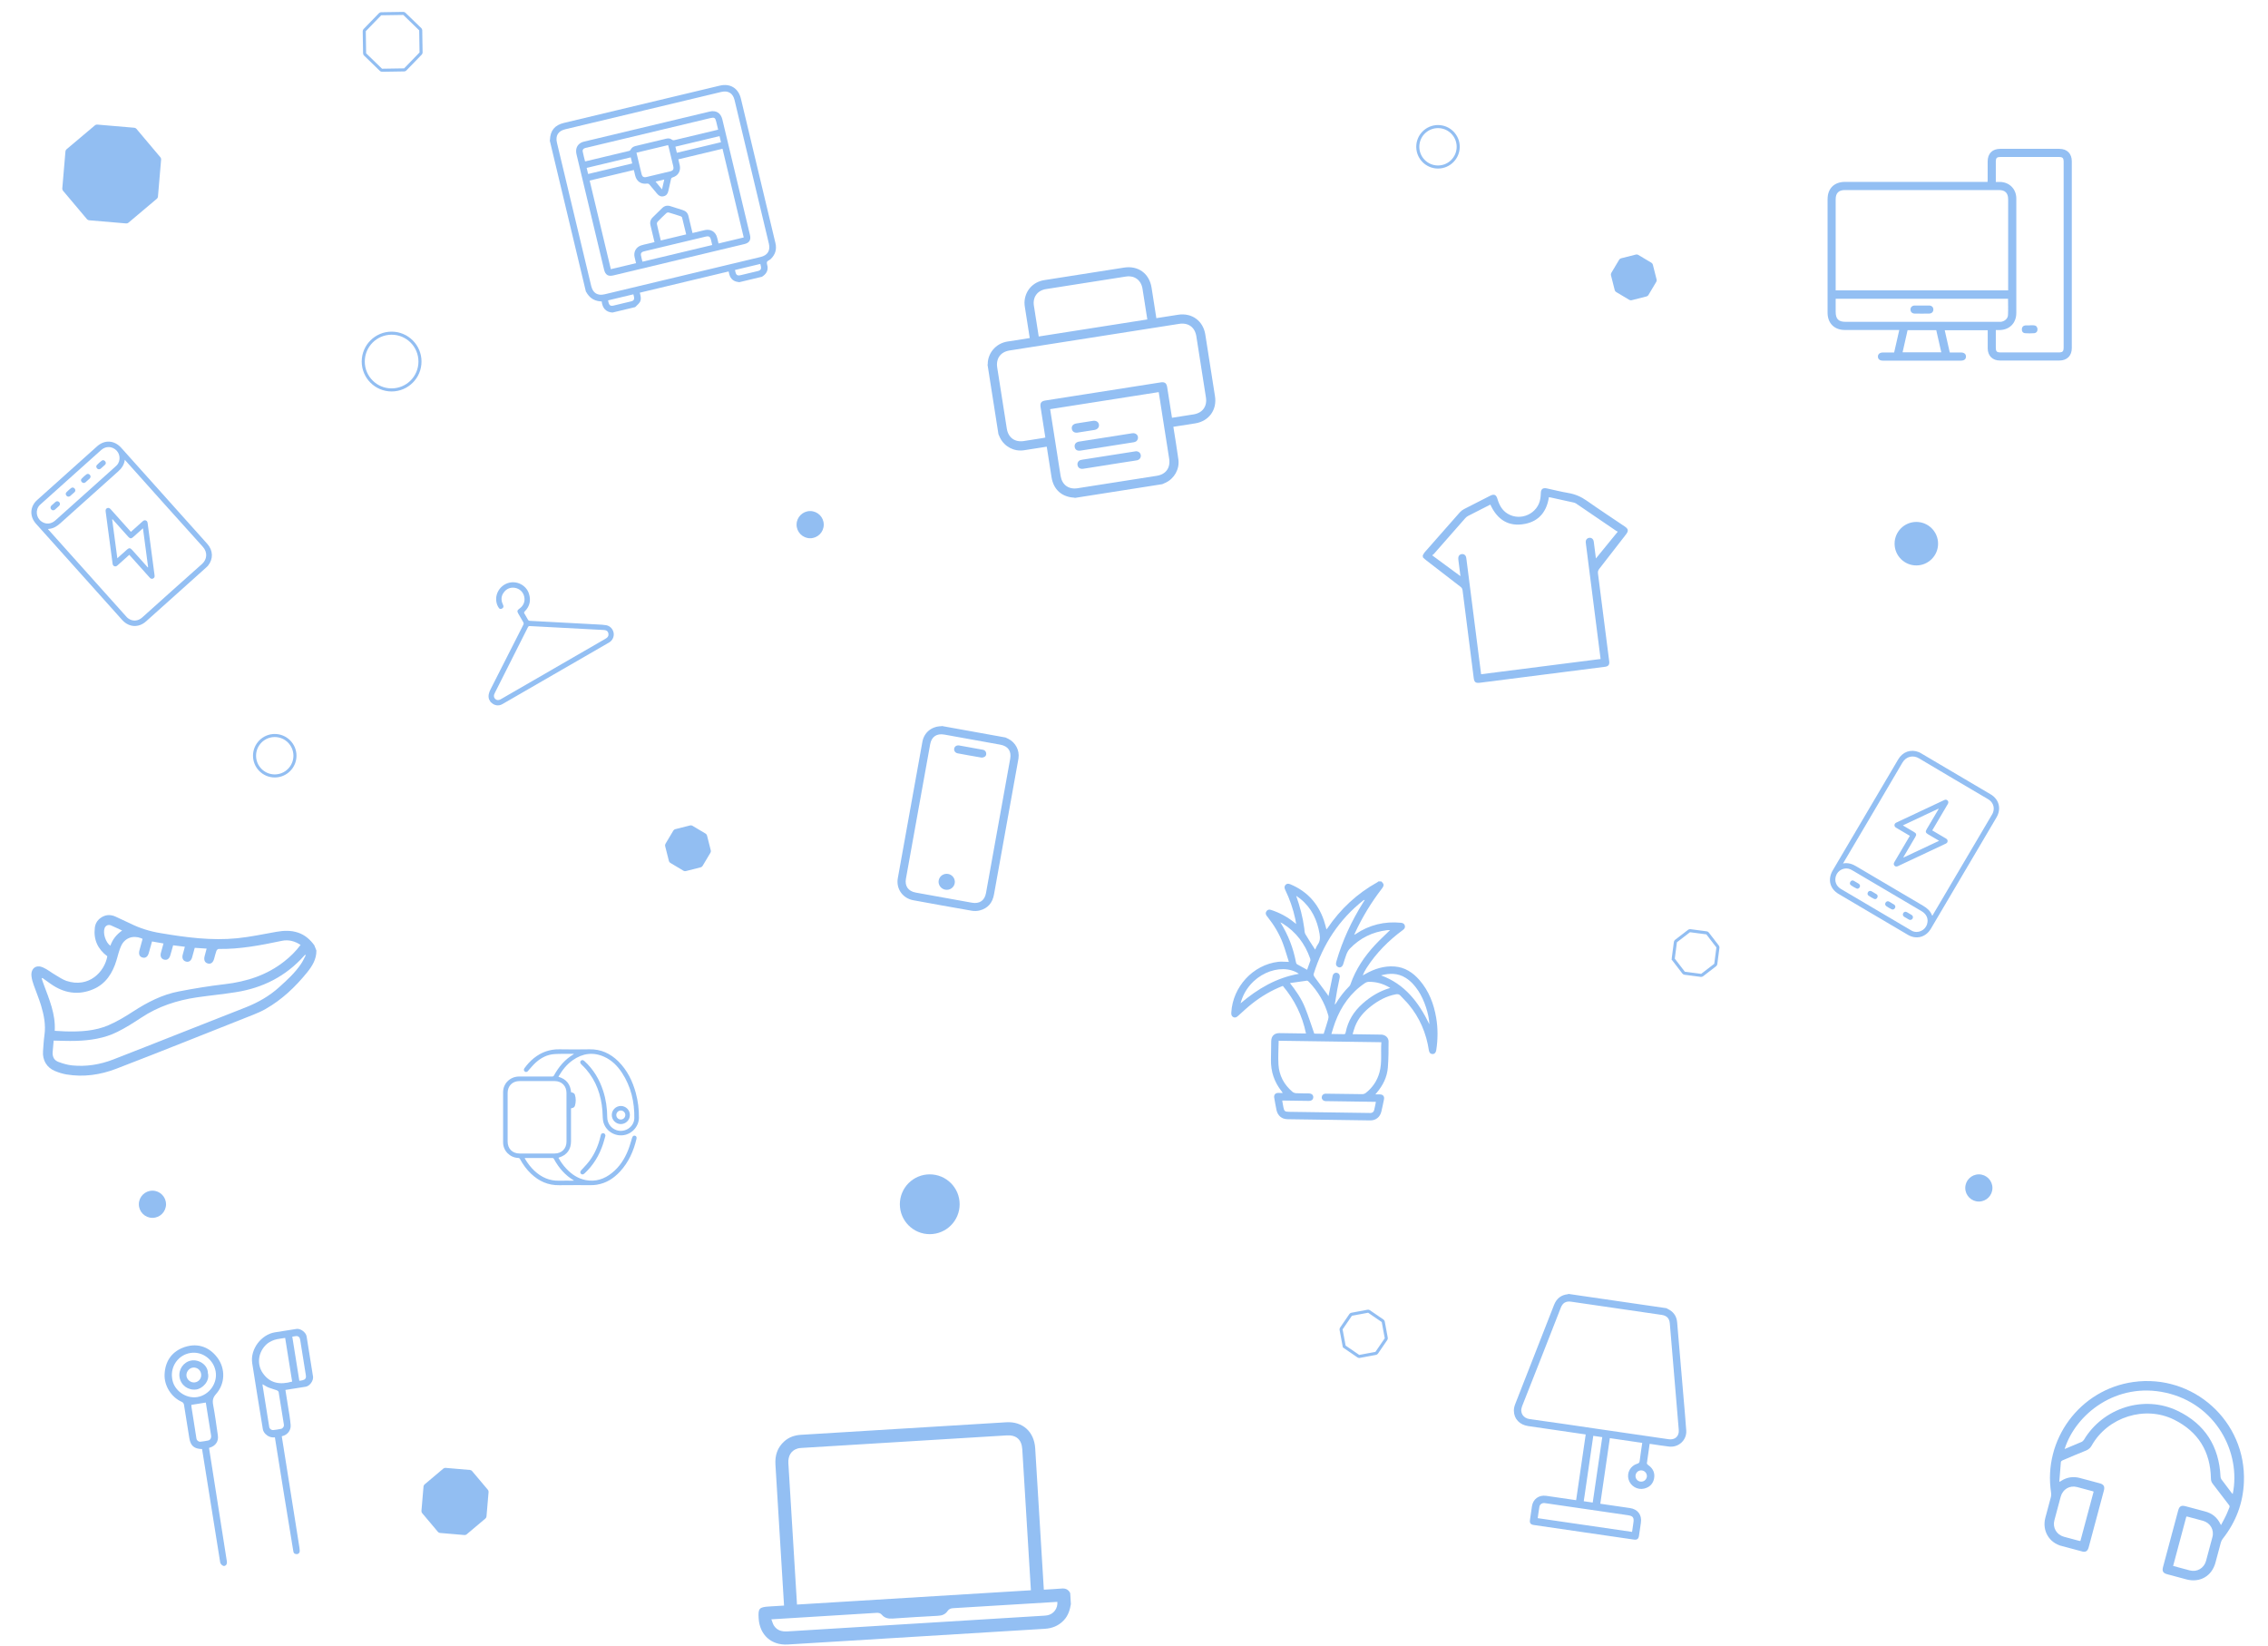 <svg width="740" height="537" viewBox="0 0 740 537" fill="none" xmlns="http://www.w3.org/2000/svg">
<g opacity="0.5" clip-path="url(#clip0_1240_1283)">
<path d="M93.125 453.434C93.594 456.366 94.024 459.057 94.454 461.747C94.618 462.772 94.74 463.804 94.833 464.84C94.985 466.422 93.938 467.932 92.418 468.38C92.279 468.417 92.157 468.466 91.936 468.53C91.988 468.858 92.036 469.156 92.084 469.455C93.941 481.159 95.796 492.849 97.653 504.553C97.726 505.008 97.785 505.466 97.799 505.916C97.822 506.511 97.403 506.972 96.867 506.97C96.287 506.961 95.83 506.815 95.711 506.075C94.703 499.769 93.635 493.457 92.613 487.153C91.672 481.361 90.762 475.58 89.835 469.786L89.69 468.875C88.495 469.007 87.463 468.618 86.657 467.827C86.261 467.437 85.879 466.856 85.778 466.317C84.587 459.135 83.434 451.932 82.299 444.741C81.555 440.086 85.308 435.325 89.668 434.628C92.025 434.251 94.396 433.872 96.754 433.509C98.067 433.299 99.829 434.638 100.039 435.947C100.735 440.303 101.434 444.674 102.131 449.03C102.343 450.354 101.081 452.147 99.769 452.357C97.624 452.7 95.479 453.043 93.136 453.417L93.125 453.434ZM93.026 436.441C92.095 436.59 91.216 436.701 90.36 436.868C89.786 436.989 89.192 437.171 88.669 437.43C88.078 437.714 87.482 438.058 86.989 438.502C84.247 440.999 83.698 444.984 85.746 447.927C88.058 451.251 91.305 451.827 95.32 450.688L93.041 436.439L93.026 436.441ZM85.676 451.559C85.67 451.706 85.656 451.796 85.669 451.881C86.398 456.437 87.124 460.978 87.853 465.533C87.942 466.088 88.569 466.572 89.166 466.506C90.019 466.413 90.866 466.278 91.706 466.1C92.308 465.974 92.725 465.323 92.634 464.754C92.067 461.209 91.498 457.65 90.917 454.108C90.883 453.895 90.581 453.636 90.349 453.542C89.455 453.203 88.524 452.987 87.642 452.632C86.976 452.359 86.358 451.932 85.659 451.547L85.676 451.559ZM95.364 436.038L97.666 450.43C98.033 450.371 98.374 450.331 98.682 450.268C99.63 450.043 99.945 449.569 99.79 448.601C99.169 444.715 98.549 440.843 97.928 436.957C97.805 436.188 97.29 435.774 96.55 435.848C96.164 435.881 95.802 435.968 95.364 436.038Z" fill="#277FE7"/>
<path d="M65.946 472.702C63.331 472.638 62.187 471.639 61.772 469.135C61.182 465.536 60.592 461.937 60.046 458.345C59.962 457.818 59.799 457.523 59.269 457.287C55.886 455.769 53.541 452.056 53.701 448.352C53.87 444.251 55.853 441.175 59.564 439.676C63.805 437.961 68.032 438.964 70.987 442.959C73.614 446.539 73.457 451.441 70.472 454.765C69.489 455.857 69.282 456.824 69.533 458.215C70.155 461.561 70.608 464.934 71.089 468.302C71.356 470.157 70.336 471.649 68.557 472.197C68.472 472.21 68.378 472.254 68.199 472.312C68.247 472.611 68.297 472.924 68.345 473.223C70.24 485.257 72.138 497.304 74.019 509.34C74.147 510.137 73.805 510.718 73.187 510.831C72.665 510.915 71.942 510.286 71.833 509.602C69.916 497.616 67.999 485.63 66.082 473.644C66.034 473.345 65.984 473.031 65.932 472.704L65.946 472.702ZM56.169 449.665C56.633 453.562 60.635 456.324 64.334 455.747C68.257 455.119 71.062 451.211 70.353 447.324C69.647 443.451 65.969 440.725 62.105 441.357C58.197 441.983 55.538 445.722 56.171 449.679L56.169 449.665ZM67.152 457.53L62.439 458.283C62.44 458.473 62.43 458.679 62.464 458.893C63.019 462.366 63.547 465.844 64.102 469.317C64.193 469.887 64.806 470.373 65.403 470.307C66.257 470.214 67.104 470.078 67.944 469.9C68.614 469.749 68.984 469.077 68.884 468.363C68.472 465.786 68.062 463.224 67.65 460.647C67.484 459.608 67.316 458.555 67.152 457.53Z" fill="#277FE7"/>
<path d="M67.817 447.845C68.569 450.557 66.052 453.003 64.025 453.269C61.417 453.613 59.017 451.909 58.582 449.278C58.172 446.716 59.895 444.279 62.37 443.825C64.901 443.362 67.777 445.238 67.831 447.843L67.817 447.845ZM65.632 448.297C65.484 446.919 64.337 445.992 62.983 446.121C61.728 446.235 60.692 447.539 60.84 448.829C60.982 450.077 62.229 451.089 63.482 450.962C64.836 450.833 65.789 449.644 65.634 448.311L65.632 448.297Z" fill="#277FE7"/>
</g>
<g opacity="0.5" clip-path="url(#clip1_1240_1283)">
<path d="M618.026 114.97C618.593 112.504 619.125 110.11 619.693 107.645C619.32 107.645 619.019 107.645 618.717 107.645C613.131 107.645 607.544 107.645 601.957 107.645C598.499 107.645 596.3 105.446 596.3 102.005C596.3 89.661 596.3 77.335 596.3 64.991C596.3 61.479 598.463 59.333 602.01 59.333C617.121 59.333 632.214 59.333 647.325 59.333C647.68 59.333 648.034 59.333 648.496 59.333C648.496 58.996 648.531 58.695 648.531 58.411C648.531 56.495 648.531 54.598 648.531 52.682C648.531 50.075 650.056 48.55 652.646 48.55C659.066 48.55 665.486 48.55 671.907 48.55C674.443 48.55 675.986 50.111 675.986 52.629C675.986 72.936 675.986 93.226 675.986 113.533C675.986 116.052 674.425 117.612 671.889 117.612C665.451 117.612 658.995 117.612 652.557 117.612C650.127 117.612 648.566 116.087 648.549 113.64C648.531 111.689 648.549 109.72 648.549 107.716H634.52C635.07 110.128 635.619 112.522 636.169 114.987C637.411 114.987 638.617 114.987 639.823 114.987C640.869 114.987 641.472 115.502 641.454 116.335C641.454 117.169 640.851 117.648 639.787 117.648C631.327 117.648 622.85 117.648 614.39 117.648C613.326 117.648 612.74 117.169 612.723 116.335C612.723 115.502 613.326 115.005 614.354 114.987C615.543 114.987 616.731 114.987 618.008 114.987L618.026 114.97ZM655.217 94.716V93.793C655.217 84.198 655.217 74.603 655.217 65.008C655.217 62.987 654.224 61.993 652.22 61.993C635.46 61.993 618.7 61.993 601.939 61.993C599.935 61.993 598.942 62.987 598.942 65.008C598.942 74.603 598.942 84.198 598.942 93.793V94.716H655.217ZM651.174 59.351C651.706 59.351 652.149 59.351 652.575 59.351C655.608 59.404 657.842 61.639 657.878 64.671C657.878 65.47 657.878 66.268 657.878 67.084C657.878 78.754 657.878 90.424 657.878 102.094C657.878 105.393 655.661 107.627 652.397 107.663C652.025 107.663 651.635 107.663 651.191 107.663C651.191 109.631 651.191 111.511 651.191 113.374C651.191 114.668 651.493 114.97 652.823 114.97C659.066 114.97 665.327 114.97 671.57 114.97C673.059 114.97 673.325 114.704 673.325 113.161C673.325 105.251 673.325 97.341 673.325 89.43C673.325 77.228 673.325 65.044 673.325 52.842C673.325 51.529 673.006 51.21 671.729 51.21C670.239 51.21 668.75 51.21 667.242 51.21C662.383 51.21 657.505 51.21 652.646 51.21C651.546 51.21 651.209 51.547 651.191 52.629C651.191 53.374 651.191 54.119 651.191 54.864C651.191 56.318 651.191 57.772 651.191 59.333L651.174 59.351ZM598.942 97.447C598.942 98.901 598.942 100.302 598.942 101.721C598.942 104.062 599.864 104.985 602.188 104.985C618.788 104.985 635.389 104.985 651.972 104.985C652.255 104.985 652.522 104.985 652.805 104.985C653.994 104.878 655.111 103.974 655.164 102.803C655.253 101.047 655.182 99.274 655.182 97.465H598.942V97.447ZM620.775 114.917H633.403C632.853 112.469 632.303 110.075 631.753 107.698H622.406C621.857 110.11 621.325 112.504 620.775 114.917Z" fill="#277FE7"/>
<path d="M662.259 106.119C662.702 106.119 663.145 106.084 663.589 106.119C664.334 106.172 664.759 106.651 664.795 107.361C664.83 108.07 664.422 108.638 663.695 108.691C662.702 108.762 661.709 108.78 660.716 108.691C659.988 108.62 659.634 108.052 659.687 107.325C659.74 106.634 660.148 106.208 660.857 106.155C661.319 106.119 661.797 106.155 662.259 106.155V106.119Z" fill="#277FE7"/>
<path d="M627.124 99.664C627.905 99.664 628.667 99.646 629.448 99.664C630.264 99.682 630.796 100.196 630.813 100.906C630.849 101.668 630.317 102.271 629.483 102.289C627.887 102.324 626.273 102.324 624.677 102.289C623.843 102.271 623.311 101.668 623.347 100.906C623.382 100.178 623.914 99.682 624.73 99.664C625.528 99.646 626.326 99.664 627.124 99.664Z" fill="#277FE7"/>
</g>
<g opacity="0.5" clip-path="url(#clip2_1240_1283)">
<path d="M608.647 265.853C612.214 259.805 615.781 253.758 619.342 247.721C620.809 245.232 623.428 244.317 626.051 245.341C626.335 245.454 626.595 245.607 626.866 245.767C634.408 250.215 641.95 254.663 649.492 259.111C652.276 260.753 653.07 263.847 651.398 266.682C644.265 278.777 637.137 290.862 630.004 302.956C628.35 305.761 625.252 306.573 622.498 304.948C614.966 300.506 607.444 296.07 599.912 291.628C597.038 289.932 596.257 286.86 597.983 283.934C601.538 277.907 605.093 271.88 608.654 265.842L608.647 265.853ZM601.344 281.668C603.108 281.334 604.478 281.895 605.814 282.696C613.033 286.982 620.265 291.247 627.508 295.492C628.8 296.254 629.85 297.175 630.388 298.62C630.402 298.642 630.448 298.655 630.515 298.68L630.731 298.313C637.119 287.483 643.506 276.653 649.894 265.823C650.05 265.557 650.213 265.282 650.309 264.981C650.883 263.299 650.246 261.632 648.674 260.704C641.152 256.268 633.602 251.856 626.11 247.369C624.263 246.266 621.945 246.672 620.692 248.819C614.408 259.587 608.045 270.308 601.717 281.036C601.615 281.21 601.519 281.373 601.338 281.679L601.344 281.668ZM615.709 290.594C612.003 288.408 608.307 286.229 604.601 284.043C604.351 283.895 604.101 283.748 603.838 283.62C601.949 282.726 599.635 283.766 599.009 285.789C598.483 287.458 599.128 289.089 600.68 290.005C608.272 294.483 615.864 298.96 623.456 303.438C623.566 303.503 623.676 303.568 623.787 303.633C625.736 304.631 628.136 303.559 628.77 301.432C629.27 299.761 628.619 298.209 627.007 297.258C623.241 295.036 619.475 292.815 615.709 290.594Z" fill="#277FE7"/>
<path d="M623.133 272.65C621.641 271.77 620.218 270.931 618.806 270.098C618.426 269.874 618.103 269.642 618.125 269.147C618.144 268.635 618.514 268.442 618.911 268.249C623.993 265.859 629.069 263.478 634.151 261.087C634.221 261.06 634.281 261.027 634.352 260.999C634.776 260.782 635.177 260.813 635.49 261.176C635.798 261.522 635.742 261.915 635.519 262.293C634.918 263.312 634.316 264.332 633.721 265.342C632.746 266.994 631.772 268.646 630.792 270.308C630.689 270.482 630.587 270.655 630.449 270.89C630.649 271.008 630.819 271.108 630.99 271.209C632.282 271.971 633.584 272.739 634.876 273.501C635.226 273.707 635.485 273.956 635.467 274.399C635.442 274.852 635.148 275.077 634.779 275.244C629.627 277.662 624.491 280.076 619.348 282.5C618.898 282.715 618.453 282.783 618.102 282.37C617.766 281.979 617.892 281.559 618.133 281.151C619.679 278.53 621.23 275.899 622.776 273.278C622.884 273.095 622.999 272.901 623.143 272.656L623.133 272.65ZM621.035 279.619L621.127 279.714C624.954 277.917 628.772 276.113 632.692 274.274C631.4 273.512 630.218 272.815 629.036 272.118C628.265 271.663 628.179 271.282 628.642 270.497C629.845 268.458 631.042 266.428 632.245 264.389C632.341 264.225 632.437 264.062 632.533 263.899C632.493 263.876 632.469 263.848 632.435 263.814C628.608 265.611 624.774 267.419 620.854 269.258C622.176 270.038 623.378 270.747 624.58 271.456C625.261 271.857 625.361 272.26 624.962 272.959C623.958 274.662 622.953 276.365 621.949 278.068C621.642 278.589 621.335 279.109 621.029 279.629L621.035 279.619Z" fill="#277FE7"/>
<path d="M611.463 291.224C611.724 291.377 612 291.526 612.254 291.69C612.657 291.969 612.747 292.366 612.53 292.801C612.314 293.237 611.901 293.434 611.482 293.228C610.851 292.925 610.234 292.574 609.67 292.159C609.287 291.892 609.247 291.456 609.484 291.032C609.718 290.634 610.183 290.51 610.622 290.727C610.914 290.872 611.183 291.058 611.463 291.224Z" fill="#277FE7"/>
<path d="M617.222 294.621C617.483 294.774 617.765 294.914 618.013 295.088C618.416 295.366 618.526 295.843 618.281 296.235C618.035 296.653 617.614 296.818 617.195 296.612C616.574 296.314 615.989 295.956 615.423 295.566C615.03 295.294 614.992 294.763 615.267 294.389C615.563 294 615.938 293.891 616.377 294.109C616.669 294.254 616.938 294.439 617.218 294.605L617.222 294.621Z" fill="#277FE7"/>
<path d="M605.684 287.816C605.944 287.969 606.221 288.119 606.475 288.283C606.878 288.561 607 289.018 606.775 289.422C606.523 289.85 606.122 290.026 605.713 289.826C605.082 289.523 604.471 289.162 603.9 288.757C603.518 288.49 603.484 288.044 603.756 287.628C604.023 287.221 604.414 287.108 604.843 287.32C605.135 287.465 605.403 287.65 605.684 287.816Z" fill="#277FE7"/>
<path d="M622.065 299.525C621.805 299.371 621.522 299.232 621.274 299.058C620.841 298.762 620.747 298.28 620.994 297.862C621.24 297.444 621.717 297.299 622.174 297.555C622.717 297.848 623.238 298.155 623.757 298.488C624.165 298.757 624.265 299.228 624.041 299.632C623.8 300.04 623.363 300.208 622.912 300.011C622.614 299.876 622.352 299.68 622.071 299.515L622.065 299.525Z" fill="#277FE7"/>
</g>
<g opacity="0.5" clip-path="url(#clip3_1240_1283)">
<path d="M53.583 161.735C58.268 166.964 62.953 172.194 67.629 177.414C69.557 179.566 69.637 182.339 67.867 184.529C67.674 184.766 67.449 184.967 67.215 185.177C60.693 191.019 54.171 196.862 47.65 202.704C45.242 204.861 42.053 204.682 39.856 202.231C30.487 191.772 21.126 181.322 11.756 170.863C9.584 168.438 9.747 165.24 12.129 163.106C18.642 157.271 25.146 151.444 31.66 145.61C34.145 143.383 37.309 143.569 39.577 146.1C44.245 151.311 48.914 156.523 53.591 161.744L53.583 161.735ZM40.718 149.988C40.504 151.77 39.555 152.907 38.386 153.938C32.117 159.522 25.864 165.124 19.627 170.743C18.509 171.744 17.313 172.466 15.774 172.542C15.748 172.548 15.722 172.588 15.678 172.644L15.962 172.961C24.352 182.326 32.741 191.692 41.131 201.057C41.337 201.286 41.55 201.524 41.807 201.707C43.237 202.763 45.019 202.661 46.379 201.442C52.883 195.615 59.373 189.754 65.916 183.972C67.527 182.545 67.841 180.212 66.174 178.368C57.812 169.121 49.519 159.812 41.208 150.535C41.074 150.385 40.947 150.244 40.711 149.98L40.718 149.988ZM27.865 160.979C31.069 158.108 34.265 155.245 37.47 152.374C37.686 152.18 37.903 151.986 38.103 151.775C39.527 150.245 39.236 147.724 37.498 146.515C36.066 145.509 34.316 145.63 32.974 146.833C26.409 152.714 19.844 158.595 13.279 164.476C13.183 164.562 13.088 164.647 12.993 164.733C11.451 166.288 11.747 168.901 13.583 170.149C15.024 171.131 16.701 170.98 18.095 169.731C21.352 166.814 24.608 163.896 27.865 160.979Z" fill="#277FE7"/>
<path d="M42.721 173.484C44.011 172.328 45.241 171.226 46.462 170.132C46.791 169.837 47.11 169.6 47.575 169.771C48.057 169.943 48.13 170.355 48.193 170.792C48.934 176.359 49.667 181.917 50.408 187.485C50.413 187.56 50.426 187.627 50.431 187.702C50.509 188.173 50.359 188.546 49.919 188.733C49.495 188.923 49.137 188.75 48.845 188.424C48.055 187.542 47.265 186.66 46.483 185.787C45.203 184.358 43.923 182.93 42.636 181.492C42.501 181.342 42.367 181.193 42.185 180.99C42.012 181.145 41.865 181.277 41.718 181.409C40.6 182.41 39.474 183.418 38.357 184.419C38.054 184.691 37.739 184.862 37.322 184.71C36.898 184.55 36.773 184.201 36.725 183.799C35.979 178.157 35.232 172.531 34.478 166.897C34.409 166.402 34.479 165.957 34.979 165.748C35.453 165.546 35.816 165.793 36.132 166.146C38.162 168.412 40.2 170.688 42.23 172.954C42.373 173.113 42.523 173.28 42.712 173.492L42.721 173.484ZM36.714 169.376L36.595 169.434C37.15 173.626 37.714 177.811 38.281 182.103C39.398 181.102 40.42 180.187 41.442 179.271C42.109 178.674 42.498 178.707 43.106 179.386C44.686 181.15 46.258 182.905 47.838 184.668C47.965 184.809 48.091 184.951 48.217 185.092C48.252 185.061 48.286 185.046 48.328 185.024C47.773 180.832 47.211 176.631 46.644 172.338C45.5 173.363 44.461 174.294 43.422 175.225C42.833 175.752 42.419 175.726 41.873 175.134C40.553 173.661 39.234 172.189 37.915 170.716C37.512 170.266 37.109 169.816 36.706 169.367L36.714 169.376Z" fill="#277FE7"/>
<path d="M28.549 156.742C28.324 156.943 28.098 157.162 27.865 157.355C27.477 157.654 27.072 157.62 26.722 157.282C26.372 156.943 26.31 156.49 26.633 156.154C27.113 155.644 27.634 155.162 28.201 154.749C28.571 154.465 28.998 154.559 29.331 154.913C29.639 155.257 29.617 155.738 29.277 156.09C29.05 156.325 28.792 156.524 28.549 156.742Z" fill="#277FE7"/>
<path d="M23.569 161.203C23.344 161.405 23.126 161.632 22.885 161.816C22.497 162.115 22.009 162.076 21.71 161.724C21.386 161.362 21.357 160.912 21.68 160.575C22.151 160.073 22.67 159.624 23.212 159.201C23.591 158.91 24.109 159.034 24.382 159.409C24.663 159.81 24.653 160.2 24.313 160.552C24.086 160.787 23.828 160.987 23.586 161.204L23.569 161.203Z" fill="#277FE7"/>
<path d="M33.547 152.264C33.321 152.466 33.096 152.684 32.862 152.877C32.475 153.177 32.003 153.155 31.686 152.819C31.354 152.448 31.308 152.013 31.622 151.684C32.102 151.174 32.63 150.701 33.189 150.28C33.559 149.996 33.995 150.098 34.309 150.484C34.616 150.861 34.606 151.268 34.274 151.613C34.047 151.847 33.789 152.047 33.547 152.264Z" fill="#277FE7"/>
<path d="M17.429 164.335C17.654 164.133 17.872 163.906 18.113 163.722C18.527 163.399 19.014 163.455 19.338 163.817C19.662 164.178 19.656 164.677 19.274 165.035C18.831 165.463 18.38 165.867 17.906 166.26C17.526 166.569 17.047 166.521 16.73 166.185C16.414 165.832 16.385 165.365 16.71 164.995C16.928 164.751 17.195 164.561 17.437 164.343L17.429 164.335Z" fill="#277FE7"/>
</g>
<g opacity="0.5" clip-path="url(#clip4_1240_1283)">
<path d="M159.571 228.139C159.196 226.964 159.516 225.917 160.061 224.857C163.638 217.85 167.18 210.825 170.742 203.819C170.901 203.502 170.914 203.269 170.726 202.958C170.161 202.033 169.631 201.089 169.095 200.147C168.665 199.401 168.747 199.059 169.461 198.561C170.833 197.598 171.398 196.168 171.041 194.595C170.698 193.099 169.49 191.963 167.91 191.741C166.466 191.542 165.265 192.072 164.394 193.228C163.531 194.371 163.409 195.653 163.995 196.977C164.075 197.157 164.149 197.339 164.214 197.519C164.363 197.938 164.21 198.252 163.853 198.481C163.472 198.724 163.062 198.713 162.8 198.367C162.554 198.035 162.356 197.652 162.209 197.262C161.162 194.425 162.722 191.248 165.64 190.232C168.439 189.253 171.661 190.811 172.575 193.632C173.285 195.817 172.864 197.793 171.215 199.444C170.97 199.694 170.929 199.865 171.119 200.167C171.52 200.806 171.896 201.459 172.246 202.119C172.4 202.412 172.586 202.506 172.916 202.525C180.352 202.917 187.782 203.312 195.22 203.719C196.06 203.762 196.901 203.805 197.732 203.939C199.022 204.142 199.995 205.18 200.22 206.472C200.426 207.69 199.83 208.959 198.711 209.604C187.109 216.303 175.507 223.001 163.912 229.696C162.74 230.372 161.367 230.186 160.376 229.251C160.277 229.16 160.17 229.082 160.069 229.001C159.904 228.716 159.739 228.43 159.571 228.139ZM180.534 218.196C186.174 214.939 191.821 211.679 197.461 208.422C197.654 208.311 197.852 208.197 198.024 208.051C198.532 207.626 198.637 207.068 198.465 206.46C198.304 205.885 197.866 205.625 197.307 205.544C197.145 205.52 196.976 205.509 196.816 205.501C188.841 205.078 180.864 204.665 172.892 204.233C172.547 204.214 172.396 204.317 172.248 204.612C168.651 211.771 165.038 218.93 161.431 226.086C161.358 226.229 161.277 226.384 161.235 226.541C161.064 227.105 161.162 227.624 161.611 228.025C162.044 228.412 162.551 228.469 163.083 228.247C163.266 228.173 163.435 228.076 163.603 227.978C169.244 224.721 174.891 221.461 180.531 218.205L180.534 218.196Z" fill="#277FE7"/>
</g>
<g opacity="0.5" clip-path="url(#clip5_1240_1283)">
<path d="M464.209 181.207C464.414 180.854 464.579 180.462 464.843 180.155C468.651 175.802 472.47 171.466 476.307 167.136C476.691 166.707 477.18 166.336 477.691 166.068C480.525 164.594 483.373 163.163 486.218 161.714C487.486 161.067 488.178 161.376 488.57 162.703C489.145 164.687 490.068 166.459 491.909 167.575C496.162 170.15 501.794 167.56 502.575 162.675C502.669 162.08 502.726 161.473 502.739 160.871C502.753 159.58 503.381 159.041 504.668 159.318C507.021 159.822 509.358 160.416 511.725 160.82C513.955 161.198 515.895 162.046 517.742 163.347C521.808 166.21 525.973 168.937 530.091 171.723C531.343 172.57 531.429 173.168 530.484 174.384C527.597 178.107 524.719 181.828 521.823 185.544C521.446 186.025 521.304 186.458 521.383 187.074C522.607 196.463 523.795 205.856 524.992 215.248C525.016 215.439 525.042 215.639 525.066 215.83C525.168 216.841 524.745 217.38 523.707 217.513C521.272 217.832 518.834 218.134 516.397 218.444C505.252 219.865 494.115 221.285 482.97 222.705C481.448 222.899 481.024 222.582 480.834 221.097C479.624 211.601 478.412 202.096 477.211 192.599C477.145 192.086 476.958 191.739 476.542 191.422C472.857 188.598 469.187 185.755 465.517 182.912C465.074 182.597 464.694 182.213 464.291 181.85C464.263 181.632 464.236 181.424 464.209 181.207ZM476.504 187.895C476.29 186.218 476.066 184.463 475.842 182.699C475.806 182.421 475.788 182.141 475.824 181.863C475.886 181.228 476.35 180.798 476.987 180.743C477.614 180.681 478.159 181.035 478.327 181.65C478.409 181.939 478.447 182.244 478.486 182.548C480.04 194.737 481.592 206.918 483.146 219.107L483.252 219.941L522.239 214.972L522.126 214.085C520.573 201.896 519.02 189.715 517.466 177.526C517.436 177.292 517.397 177.049 517.384 176.813C517.365 176.1 517.789 175.569 518.454 175.458C519.153 175.333 519.747 175.708 519.953 176.415C520.015 176.619 520.033 176.837 520.061 177.054C520.269 178.687 520.478 180.321 520.686 181.954C520.706 182.111 520.76 182.254 520.797 182.408L520.66 182.24C523.026 179.343 525.4 176.435 527.85 173.43C527.632 173.326 527.491 173.273 527.364 173.192C522.988 170.209 518.611 167.218 514.217 164.237C513.991 164.081 513.712 163.993 513.436 163.931C510.96 163.372 508.486 162.831 506.004 162.291C505.801 162.246 505.584 162.221 505.374 162.186C504.679 166.769 502.251 169.948 497.658 170.877C492.22 171.977 488.507 169.501 486.274 164.603C483.864 165.828 481.461 167.035 479.071 168.267C478.71 168.454 478.367 168.71 478.102 169.017C474.665 172.908 471.247 176.813 467.821 180.72C467.695 180.859 467.522 180.97 467.295 181.158C470.462 183.491 473.472 185.712 476.471 187.917L476.504 187.895Z" fill="#277FE7"/>
</g>
<g opacity="0.5" clip-path="url(#clip6_1240_1283)">
<path d="M328.077 240.577C328.398 240.731 328.722 240.874 329.038 241.037C331.363 242.227 332.683 244.767 332.314 247.326C332.279 247.568 332.238 247.808 332.195 248.047C329.568 262.619 326.934 277.188 324.322 291.762C323.834 294.481 322.354 296.315 319.628 297.003C318.811 297.21 317.88 297.232 317.045 297.087C310.683 295.984 304.328 294.834 297.978 293.668C294.51 293.032 292.321 289.906 292.938 286.473C295.599 271.64 298.273 256.812 300.957 241.984C301.507 238.945 303.952 236.953 307.117 236.897C307.187 236.895 307.255 236.857 307.325 236.836C314.242 238.083 321.161 239.33 328.078 240.577L328.077 240.577ZM325.662 269.395C326.975 262.109 328.289 254.821 329.603 247.535C330.058 245.012 328.91 243.377 326.359 242.917C320.284 241.822 314.209 240.727 308.133 239.631C305.621 239.179 303.938 240.321 303.494 242.784C300.86 257.395 298.226 272.007 295.592 286.617C295.154 289.05 296.334 290.727 298.797 291.171C304.891 292.271 310.986 293.369 317.08 294.467C319.598 294.921 321.265 293.783 321.711 291.312C323.028 284.006 324.345 276.701 325.662 269.395Z" fill="#277FE7"/>
<path d="M316.827 243.879C318.116 244.111 319.407 244.337 320.695 244.58C321.272 244.689 321.645 245.041 321.759 245.619C321.863 246.145 321.707 246.626 321.245 246.888C320.94 247.06 320.516 247.177 320.178 247.121C317.611 246.694 315.052 246.225 312.494 245.75C311.681 245.6 311.204 244.933 311.333 244.21C311.464 243.483 312.118 243.046 312.957 243.184C314.25 243.395 315.537 243.644 316.826 243.876C316.826 243.877 316.826 243.879 316.825 243.88L316.827 243.879Z" fill="#277FE7"/>
<path d="M309.375 285.095C310.807 285.361 311.762 286.725 311.504 288.136C311.245 289.548 309.877 290.481 308.437 290.229C306.977 289.972 306 288.579 306.283 287.155C306.565 285.743 307.938 284.829 309.375 285.095Z" fill="#277FE7"/>
</g>
<g opacity="0.5" clip-path="url(#clip7_1240_1283)">
<path d="M543.737 426.75C543.86 426.829 543.973 426.907 544.109 426.968C545.968 427.841 547.031 429.282 547.212 431.309C547.928 439.683 548.634 448.055 549.348 456.438C549.638 459.849 549.959 463.255 550.187 466.667C550.391 469.739 547.743 472.222 544.635 471.892C542.78 471.694 540.943 471.375 539.107 471.118C538.844 471.08 538.57 471.04 538.246 470.993C537.928 473.172 537.616 475.25 537.342 477.344C537.315 477.523 537.615 477.812 537.822 477.955C539.314 479.009 540.008 480.427 539.706 482.211C539.395 483.993 538.277 485.136 536.504 485.583C534.291 486.138 532.002 484.805 531.368 482.619C530.733 480.444 531.967 478.153 534.185 477.486C534.725 477.33 534.934 477.105 534.994 476.552C535.236 474.607 535.538 472.671 535.828 470.681L525.259 469.142L522.143 490.536C522.447 490.58 522.711 490.618 522.974 490.657C525.913 491.085 528.852 491.513 531.791 491.941C534.365 492.315 535.752 494.161 535.395 496.682C535.188 498.101 534.98 499.531 534.773 500.95C534.617 502.02 534.151 502.381 533.087 502.226C522.203 500.641 511.33 499.058 500.446 497.473C499.412 497.322 499.046 496.85 499.193 495.84C499.412 494.341 499.62 492.84 499.848 491.342C500.209 489.006 502.098 487.617 504.491 487.955C507.453 488.366 510.42 488.818 513.379 489.249C513.652 489.289 513.926 489.329 514.26 489.377L517.383 467.934C517.079 467.89 516.785 467.847 516.502 467.806C510.553 466.939 504.604 466.073 498.646 465.205C495.829 464.795 494.004 462.896 493.946 460.243C493.927 459.516 494.1 458.755 494.364 458.079C498.565 447.287 502.817 436.492 507.05 425.685C507.858 423.618 509.316 422.421 511.575 422.189C511.638 422.178 511.698 422.125 511.764 422.094C522.425 423.647 533.086 425.199 543.747 426.752L543.737 426.75ZM521.654 466.177C529.245 467.283 536.845 468.389 544.435 469.495C546.523 469.799 547.921 468.512 547.746 466.445C546.774 454.859 545.803 443.263 544.82 431.675C544.682 430.063 543.819 429.171 542.157 428.929C532.317 427.496 522.487 426.065 512.647 424.632C510.945 424.384 509.894 424.987 509.273 426.55C505.075 437.26 500.905 447.985 496.647 458.677C495.751 460.925 497.031 462.653 499.143 462.93C506.653 463.942 514.135 465.082 521.634 466.174L521.654 466.177ZM501.723 495.239L532.51 499.722C532.66 498.693 532.802 497.713 532.945 496.733C533.194 495.024 532.822 494.521 531.11 494.271C522.273 492.984 513.436 491.697 504.6 490.411C504.377 490.378 504.154 490.346 503.929 490.323C503.11 490.265 502.412 490.725 502.275 491.522C502.057 492.735 501.908 493.969 501.723 495.239ZM519.853 468.385L516.746 489.719L519.675 490.146L522.782 468.812L519.853 468.385ZM537.329 481.762C537.475 480.763 536.746 479.799 535.73 479.671C534.705 479.532 533.783 480.245 533.645 481.267C533.523 482.249 534.208 483.156 535.2 483.31C536.223 483.459 537.171 482.78 537.318 481.771L537.329 481.762Z" fill="#277FE7"/>
</g>
<g opacity="0.5" clip-path="url(#clip8_1240_1283)">
<path d="M450.691 287.533C451.62 288.386 451.667 288.852 450.853 289.909C447.427 294.36 444.515 299.139 442.146 304.254C442.063 304.435 441.988 304.617 441.849 304.944C442.075 304.828 442.192 304.784 442.301 304.713C446.8 301.692 451.74 300.494 457.103 301.02C457.747 301.084 458.219 301.328 458.38 301.979C458.532 302.602 458.212 303.026 457.723 303.384C453.074 306.805 449.043 310.855 445.888 315.758C445.402 316.517 444.969 317.305 444.625 318.195C444.914 318.035 445.203 317.875 445.492 317.715C448.448 316.059 451.565 315.027 454.995 315.278C458.363 315.518 460.974 317.227 463.143 319.715C466.212 323.238 467.828 327.452 468.604 332.037C469.19 335.543 469.156 339.066 468.621 342.574C468.493 343.394 468.056 343.853 467.393 343.843C466.756 343.834 466.323 343.408 466.209 342.612C465.358 337.012 463.225 332.005 459.621 327.671C458.784 326.663 457.81 325.782 456.946 324.802C456.496 324.302 456.013 324.249 455.401 324.359C452.363 324.936 449.733 326.368 447.303 328.259C445.063 330.007 443.222 332.062 442.152 334.758C441.826 335.575 441.617 336.43 441.325 337.366C442.912 337.389 444.355 337.41 445.798 337.431C447.421 337.455 449.043 337.469 450.665 337.502C451.974 337.53 453.063 338.468 453.063 339.737C453.058 342.558 453.053 345.379 452.833 348.188C452.59 351.344 451.232 354.072 449.198 356.462C449.089 356.589 448.979 356.724 448.76 356.986C449.37 356.994 449.854 356.983 450.338 357.008C451.26 357.058 451.753 357.686 451.57 358.597C451.299 359.935 451.029 361.282 450.705 362.611C450.266 364.421 448.887 365.515 447.068 365.489C438.068 365.358 429.06 365.227 420.061 365.097C418.232 365.07 416.886 363.946 416.5 362.124C416.214 360.787 415.983 359.432 415.751 358.086C415.594 357.171 416.096 356.548 417.011 356.525C417.486 356.514 417.961 356.539 418.544 356.547C418.395 356.326 418.307 356.17 418.193 356.022C415.78 353.01 414.611 349.57 414.685 345.672C414.723 343.664 414.743 341.656 414.772 339.657C414.797 337.959 415.788 336.996 417.473 337.012C420.315 337.053 423.156 337.094 426.114 337.137C424.9 331.248 422.374 326.126 418.557 321.615C414.834 323.059 411.46 325.064 408.367 327.53C406.853 328.732 405.444 330.062 404 331.356C403.545 331.77 403.101 332.101 402.469 331.818C401.809 331.525 401.71 330.967 401.747 330.301C402.227 321.872 408.822 314.727 417.075 313.751C418.126 313.629 419.209 313.764 420.536 313.783C419.849 311.655 419.287 309.638 418.562 307.692C417.388 304.562 415.663 301.743 413.602 299.138C413.506 299.018 413.409 298.907 413.321 298.787C412.942 298.298 412.851 297.767 413.227 297.243C413.593 296.728 414.087 296.625 414.685 296.816C417.443 297.706 419.969 299.039 422.238 300.888C422.406 301.028 422.584 301.149 422.912 301.41C422.796 300.741 422.722 300.247 422.622 299.771C421.907 296.483 420.814 293.335 419.361 290.32C419.082 289.749 418.964 289.209 419.411 288.695C419.885 288.154 420.449 288.226 421.055 288.482C426.42 290.723 430.039 294.647 431.948 300.208C432.275 301.153 432.503 302.142 432.793 303.178C432.93 303.025 433.048 302.908 433.139 302.772C437.39 296.488 442.779 291.499 449.35 287.833C449.522 287.744 449.667 287.609 449.822 287.493C450.117 287.497 450.422 287.501 450.718 287.506L450.691 287.533ZM417.204 339.518C417.166 342.111 416.986 344.656 417.129 347.178C417.327 350.823 418.951 353.833 421.705 356.164C422.015 356.424 422.488 356.595 422.9 356.611C424.271 356.685 425.643 356.669 427.014 356.688C427.955 356.702 428.504 357.167 428.494 357.924C428.483 358.682 427.929 359.14 426.988 359.126C424.397 359.088 421.798 359.051 419.207 359.013C418.939 359.009 418.67 359.005 418.41 359.001C418.399 359.12 418.38 359.175 418.389 359.22C418.505 359.87 418.621 360.52 418.737 361.161C418.987 362.461 419.226 362.665 420.526 362.684C429.23 362.81 437.933 362.937 446.637 363.063C446.807 363.065 446.986 363.068 447.157 363.07C447.785 363.052 448.211 362.73 448.363 362.12C448.582 361.265 448.729 360.391 448.931 359.435L448.07 359.422C443.06 359.35 438.049 359.277 433.038 359.204C432.841 359.202 432.635 359.208 432.438 359.196C431.722 359.131 431.253 358.649 431.254 357.983C431.264 357.307 431.728 356.821 432.437 356.767C432.635 356.752 432.832 356.773 433.038 356.776C436.856 356.831 440.666 356.896 444.484 356.924C444.87 356.929 445.32 356.771 445.629 356.529C447.824 354.799 449.335 352.575 450.092 349.847C450.982 346.609 450.456 343.297 450.71 339.986L417.204 339.5L417.204 339.518ZM453.563 303.388C453.186 303.41 452.863 303.405 452.549 303.437C447.816 303.998 443.762 305.994 440.43 309.452C439.948 309.956 439.579 310.626 439.319 311.289C438.891 312.369 438.605 313.506 438.231 314.606C437.931 315.478 437.155 315.823 436.471 315.393C435.787 314.963 435.832 314.333 436.03 313.642C438.021 306.778 441.01 300.385 444.791 294.368C444.947 294.114 445.103 293.861 445.259 293.608C445.071 293.568 444.99 293.586 444.936 293.63C436.956 299.888 431.629 308.018 428.61 317.753C428.534 318.008 428.708 318.412 428.883 318.661C430.255 320.552 431.662 322.426 433.051 324.309C433.192 324.503 433.305 324.714 433.454 324.963C433.908 322.733 434.334 320.575 434.795 318.427C434.969 317.599 435.557 317.206 436.245 317.362C436.924 317.518 437.265 318.143 437.1 318.963C436.849 320.228 436.562 321.493 436.328 322.768C436.036 324.352 435.798 325.947 435.503 327.704C435.712 327.516 435.776 327.48 435.812 327.426C437.071 325.335 438.542 323.421 440.261 321.711C440.416 321.558 440.536 321.341 440.61 321.141C442.332 316.19 445.181 311.967 448.706 308.193C450.226 306.562 451.88 305.043 453.563 303.388ZM431.887 337.23C432.385 335.648 432.9 334.113 433.344 332.558C433.467 332.149 433.51 331.656 433.399 331.253C432.214 327.018 430.034 323.38 427.023 320.241C426.864 320.074 426.598 319.879 426.409 319.903C424.621 320.133 422.842 320.408 420.884 320.69C422.917 323.276 424.629 325.794 425.772 328.613C426.906 331.405 427.796 334.294 428.821 337.185L431.878 337.229L431.887 337.23ZM453.621 322.279C451.399 320.914 449.131 320.269 446.692 320.28C446.253 320.273 445.749 320.43 445.387 320.671C440.697 323.817 437.594 328.219 435.617 333.504C435.16 334.711 434.828 335.976 434.405 337.294C435.875 337.315 437.166 337.315 438.456 337.361C438.896 337.377 438.979 337.159 439.057 336.786C439.811 332.98 441.747 329.895 444.608 327.371C447.215 325.062 450.119 323.278 453.621 322.27L453.621 322.279ZM404.776 327.295C410.413 322.511 416.498 318.938 423.815 317.665C417.875 313.644 407.207 317.89 404.776 327.295ZM429.111 309.762C429.351 309.282 429.566 308.664 429.932 308.167C430.71 307.083 430.771 305.933 430.548 304.652C429.78 300.094 427.928 296.168 424.321 293.24C423.878 292.878 423.39 292.56 422.919 292.225C424.142 295.712 425.069 299.195 425.554 302.799C425.643 303.449 425.606 304.179 425.912 304.712C426.9 306.434 428.015 308.076 429.102 309.771L429.111 309.762ZM426.478 316.362C426.787 315.49 427.123 314.563 427.45 313.637C427.487 313.546 427.552 313.446 427.553 313.355C427.556 313.136 427.55 312.899 427.482 312.697C425.786 307.851 422.865 303.993 418.538 301.282C418.352 301.161 418.147 301.076 417.755 300.878C420.366 305.061 421.998 309.376 422.872 314.009C422.905 314.201 423.036 314.449 423.196 314.543C424.272 315.161 425.367 315.743 426.487 316.362L426.478 316.362ZM466.369 334.096C466.272 330.89 464.726 326.202 462.805 323.28C461.682 321.574 460.377 320.067 458.635 318.983C456.085 317.394 453.395 317.419 450.596 318.181C458.346 320.987 462.895 326.969 466.36 334.096L466.369 334.096Z" fill="#277FE7"/>
</g>
<g opacity="0.5" clip-path="url(#clip9_1240_1283)">
<path d="M325.774 141.657C324.586 134.088 323.4 126.53 322.212 118.961C322.237 118.9 322.295 118.834 322.286 118.779C322.219 115.526 324.691 111.931 328.969 111.373C331.053 111.103 333.119 110.722 335.194 110.396L335.982 110.273C335.928 109.928 335.888 109.673 335.849 109.429C335.376 106.41 334.902 103.392 334.428 100.373C334.341 99.818 334.254 99.263 334.268 98.704C334.369 94.924 336.964 91.969 340.725 91.379C349.392 90.019 358.069 88.657 366.735 87.297C371.373 86.569 374.992 89.197 375.731 93.834C376.212 96.897 376.695 99.971 377.175 103.034C377.214 103.278 377.25 103.511 377.294 103.789C379.735 103.406 382.065 103.04 384.395 102.674C388.878 101.971 392.563 104.656 393.267 109.14C394.32 115.854 395.372 122.557 396.426 129.272C397.123 133.711 394.427 137.398 389.99 138.105C387.871 138.438 385.752 138.771 383.621 139.105C383.377 139.143 383.133 139.182 382.844 139.227C382.903 139.604 382.947 139.882 382.989 140.148C383.499 143.4 384.043 146.646 384.487 149.908C384.909 153.037 383.135 156.147 380.295 157.469C379.947 157.637 379.583 157.785 379.222 157.944L350.715 162.418C350.654 162.394 350.59 162.347 350.522 162.346C346.439 162.123 343.742 159.715 343.1 155.699C342.619 152.636 342.137 149.562 341.656 146.499C341.618 146.254 341.579 146.01 341.532 145.711C341.188 145.765 340.933 145.805 340.689 145.843C338.47 146.191 336.265 146.56 334.042 146.886C330.851 147.342 327.778 145.731 326.315 142.857C326.138 142.452 325.961 142.048 325.774 141.657ZM382.394 136.284C384.813 135.904 387.11 135.544 389.418 135.182C392.358 134.72 393.93 132.563 393.47 129.633C392.428 122.996 391.385 116.349 390.343 109.712C389.877 106.738 387.734 105.186 384.737 105.645C381.652 106.13 378.556 106.615 375.471 107.1C360.114 109.51 344.756 111.92 329.399 114.331C326.47 114.79 324.909 116.946 325.372 119.898C326.414 126.534 327.457 133.182 328.499 139.819C328.961 142.76 331.116 144.321 334.047 143.872C336.144 143.543 338.241 143.214 340.338 142.885C340.56 142.85 340.779 142.793 341.075 142.723C341.028 142.424 340.988 142.169 340.95 141.924C340.472 138.884 339.993 135.832 339.516 132.791C339.307 131.459 339.736 130.857 341.056 130.65C353.606 128.68 366.145 126.712 378.695 124.743C380.027 124.534 380.619 124.975 380.826 126.296C381.303 129.337 381.782 132.389 382.26 135.43C382.298 135.674 382.338 135.929 382.394 136.284ZM342.636 133.472L342.756 134.238C343.853 141.23 344.949 148.211 346.046 155.202C346.51 158.154 348.644 159.73 351.585 159.268C360.207 157.915 368.84 156.56 377.462 155.207C380.402 154.746 381.941 152.594 381.477 149.642C380.38 142.65 379.284 135.669 378.187 128.677L378.067 127.911L342.636 133.472ZM374.348 104.217L374.245 103.562C373.756 100.444 373.268 97.336 372.779 94.218C372.331 91.365 370.171 89.771 367.319 90.219C358.641 91.581 349.975 92.941 341.298 94.303C338.479 94.745 336.9 96.926 337.339 99.723C337.832 102.864 338.323 105.993 338.816 109.134L338.915 109.767L374.346 104.206L374.348 104.217Z" fill="#277FE7"/>
<path d="M360.751 142.694C363.636 142.241 366.51 141.79 369.395 141.337C370.638 141.142 371.555 142.056 371.251 143.161C371.063 143.85 370.567 144.167 369.879 144.275C367.804 144.601 365.729 144.926 363.654 145.252C359.97 145.83 356.286 146.408 352.591 146.988C351.559 147.15 350.874 146.769 350.675 145.936C350.447 144.993 350.988 144.238 352.041 144.061C354.948 143.605 357.844 143.15 360.751 142.694Z" fill="#277FE7"/>
<path d="M362.075 151.561C359.19 152.014 356.316 152.465 353.431 152.918C352.432 153.075 351.707 152.586 351.568 151.698C351.448 150.932 351.884 150.238 352.64 150.052C353.132 149.929 353.646 149.871 354.156 149.791C359.383 148.97 364.62 148.148 369.847 147.328C370.08 147.292 370.313 147.255 370.535 147.22C371.387 147.143 372.082 147.66 372.207 148.459C372.331 149.247 371.821 149.986 370.983 150.152C369.957 150.347 368.908 150.478 367.876 150.639C365.946 150.943 364.004 151.247 362.073 151.55L362.075 151.561Z" fill="#277FE7"/>
<path d="M353.875 137.713C354.796 137.568 355.716 137.413 356.638 137.279C357.652 137.143 358.397 137.617 358.555 138.479C358.704 139.354 358.124 140.082 357.083 140.257C355.265 140.554 353.445 140.839 351.612 141.115C350.592 141.276 349.867 140.787 349.718 139.912C349.564 139.003 350.106 138.327 351.168 138.138C352.065 137.985 352.965 137.856 353.864 137.714L353.875 137.713Z" fill="#277FE7"/>
</g>
<g opacity="0.5" clip-path="url(#clip10_1240_1283)">
<path d="M207.243 100.186L199.84 101.956C197.593 101.809 196.569 100.427 196.316 98.334C194.309 98.278 192.757 97.509 191.664 95.885C191.48 95.612 191.314 95.334 191.149 95.056C187.224 78.642 183.299 62.229 179.374 45.815C179.395 45.78 179.426 45.743 179.429 45.713C179.54 42.571 180.976 40.819 184.025 40.089C200.959 36.04 217.893 31.991 234.827 27.941C238.261 27.12 240.925 28.765 241.751 32.218C244.516 43.78 247.28 55.342 250.043 66.894C251.033 71.033 252.034 75.179 253.014 79.32C253.492 81.319 252.957 83.064 251.483 84.488C251.095 84.858 250.406 85.043 250.249 85.467C250.078 85.915 250.416 86.538 250.457 87.084C250.562 88.557 249.798 89.553 248.604 90.285L241.202 92.055C241.107 92.029 241.011 92.002 240.91 91.996C239.426 91.845 238.407 91.027 237.984 89.591C237.885 89.257 237.823 88.915 237.735 88.549L208.755 95.479C208.823 95.76 208.885 96.023 208.946 96.276C209.141 97.093 209.191 97.924 208.716 98.633C208.319 99.214 207.744 99.669 207.24 100.176L207.243 100.186ZM209.849 36.097C201.359 38.127 192.878 40.155 184.387 42.185C182.117 42.728 181.175 44.263 181.722 46.553C185.448 62.131 189.175 77.719 192.9 93.297C193.454 95.615 194.987 96.549 197.304 95.995C214.257 91.941 231.219 87.885 248.172 83.831C250.452 83.286 251.412 81.746 250.869 79.475C247.137 63.869 243.408 48.272 239.676 32.665C239.131 30.385 237.598 29.451 235.309 29.999C226.819 32.029 218.338 34.057 209.847 36.087L209.849 36.097ZM206.67 96.007L198.395 97.986C198.476 98.324 198.534 98.607 198.608 98.877C198.816 99.582 199.305 99.882 200.029 99.718C202.03 99.25 204.019 98.774 206.015 98.287C206.728 98.116 207.013 97.651 206.885 96.948C206.832 96.643 206.741 96.347 206.66 96.009L206.67 96.007ZM248.088 86.093L239.804 88.074C239.858 88.299 239.9 88.478 239.943 88.656C240.21 89.773 240.605 90.015 241.722 89.749C243.551 89.311 245.39 88.871 247.219 88.434C248.204 88.198 248.473 87.747 248.236 86.752C248.188 86.555 248.139 86.349 248.076 86.086L248.088 86.093Z" fill="#277FE7"/>
<path d="M221.499 84.732C214.388 86.433 207.276 88.133 200.156 89.836C198.429 90.249 197.511 89.685 197.096 87.948C194.1 75.42 191.104 62.892 188.108 50.363C187.698 48.646 188.233 47.278 189.621 46.529C189.929 46.366 190.272 46.264 190.619 46.181C204.26 42.919 217.901 39.658 231.542 36.396C233.644 35.893 235.181 36.845 235.688 38.966C238.693 51.532 241.7 64.107 244.704 76.673C245.088 78.278 244.494 79.234 242.889 79.617C235.759 81.322 228.62 83.029 221.49 84.734L221.499 84.732ZM242.661 77.46L235.742 48.527L221.323 51.975C221.482 52.641 221.644 53.277 221.79 53.927C222.185 55.747 221.282 57.322 219.506 57.856C219.154 57.96 219.005 58.125 218.929 58.471C218.653 59.767 218.348 61.06 218.054 62.361C217.867 63.199 217.426 63.8 216.565 64.016C215.676 64.239 214.992 63.906 214.421 63.219C213.579 62.19 212.738 61.161 211.864 60.16C211.714 59.987 211.383 59.848 211.153 59.883C209.199 60.172 207.718 59.207 207.247 57.276C207.103 56.675 206.96 56.074 206.811 55.455L192.392 58.903L199.304 87.808L207.522 85.842C207.356 85.148 207.203 84.51 207.048 83.862C206.673 82.166 207.521 80.614 209.165 80.062C209.871 79.824 210.612 79.686 211.335 79.514C212.057 79.341 212.77 79.17 213.549 78.984C213.479 78.693 213.432 78.496 213.385 78.299C213.008 76.722 212.65 75.141 212.254 73.569C211.97 72.466 212.234 71.58 213.061 70.807C214.056 69.864 215.037 68.906 215.994 67.933C216.793 67.126 217.703 66.909 218.78 67.266C220.126 67.709 221.474 68.12 222.815 68.544C223.813 68.861 224.415 69.51 224.643 70.547C225.006 72.147 225.406 73.738 225.788 75.333C225.839 75.549 225.889 75.756 225.951 76.018C227.359 75.682 228.668 75.349 229.985 75.054C231.927 74.629 233.515 75.629 233.994 77.548C234.142 78.167 234.29 78.787 234.443 79.425L242.652 77.462L242.661 77.46ZM234.311 42.291C234.091 41.372 233.893 40.546 233.696 39.72C233.382 38.406 233.077 38.211 231.783 38.521C218.329 41.738 204.867 44.957 191.413 48.174C191.188 48.228 190.958 48.263 190.752 48.352C190.3 48.539 190.021 48.904 190.114 49.378C190.325 50.468 190.623 51.548 190.877 52.608C190.989 52.621 191.031 52.631 191.068 52.622C195.815 51.487 200.563 50.352 205.31 49.217C205.479 49.176 205.667 49.012 205.749 48.854C206.088 48.197 206.62 47.812 207.324 47.644C210.683 46.84 214.032 46.039 217.39 45.236C218.019 45.086 218.651 45.114 219.175 45.524C219.493 45.775 219.771 45.778 220.137 45.691C224.641 44.614 229.153 43.535 233.656 42.458L234.332 42.296L234.311 42.291ZM207.66 49.795C208.219 52.132 208.764 54.413 209.309 56.693C209.545 57.678 210.001 57.966 210.986 57.731C213.528 57.123 216.071 56.515 218.613 55.907C219.636 55.662 219.907 55.221 219.66 54.188C219.157 52.086 218.657 49.993 218.154 47.891C218.112 47.713 218.05 47.539 217.982 47.337L207.653 49.807L207.66 49.795ZM232.379 79.918C232.246 79.365 232.129 78.877 232.015 78.398C231.712 77.131 231.363 76.917 230.069 77.226C223.52 78.792 216.981 80.356 210.433 81.922C210.208 81.976 209.982 82.03 209.773 82.109C209.282 82.296 209.03 82.694 209.11 83.191C209.224 83.917 209.444 84.629 209.621 85.37L232.381 79.928L232.379 79.918ZM223.888 76.472C223.437 74.586 223.011 72.763 222.549 70.959C222.509 70.79 222.277 70.607 222.083 70.544C220.78 70.112 219.481 69.698 218.161 69.319C217.958 69.259 217.622 69.349 217.466 69.485C216.477 70.407 215.51 71.342 214.574 72.32C214.399 72.501 214.299 72.872 214.348 73.118C214.6 74.338 214.908 75.544 215.198 76.754C215.33 77.308 215.465 77.871 215.601 78.444L223.867 76.467L223.888 76.472ZM205.805 51.33L191.414 54.772L191.89 56.761L206.281 53.32L205.805 51.33ZM220.841 49.838L235.242 46.394L234.767 44.405L220.366 47.849L220.841 49.838ZM216.001 61.78C216.263 60.636 216.488 59.63 216.738 58.558L213.895 59.238C214.591 60.073 215.245 60.859 216.001 61.78Z" fill="#277FE7"/>
</g>
<g opacity="0.5" clip-path="url(#clip11_1240_1283)">
<path d="M182.224 351.26C184.746 351.999 186.119 353.668 186.337 356.319C186.85 356.397 187.406 356.58 187.571 357.101C187.945 358.301 187.945 359.552 187.571 360.761C187.415 361.273 186.876 361.473 186.311 361.543V362.091C186.311 365.489 186.311 368.888 186.311 372.287C186.311 374.972 184.963 376.798 182.398 377.597C182.346 377.615 182.294 377.65 182.216 377.693C182.946 379.023 183.815 380.223 184.85 381.309C186.571 383.117 188.588 384.464 191.075 384.951C194.318 385.586 197.161 384.638 199.682 382.613C202.134 380.648 203.785 378.093 204.933 375.207C205.455 373.903 205.82 372.53 206.237 371.183C206.411 370.635 206.733 370.366 207.185 370.479C207.611 370.592 207.802 370.974 207.672 371.513C206.724 375.511 205.098 379.171 202.264 382.213C200.203 384.43 197.743 385.994 194.691 386.472C194.083 386.568 193.466 386.611 192.857 386.611C189.406 386.629 185.963 386.568 182.511 386.629C178.86 386.698 175.834 385.334 173.244 382.856C171.792 381.474 170.635 379.875 169.679 378.119C169.54 377.867 169.401 377.745 169.088 377.737C166.367 377.632 164.167 375.407 164.15 372.686C164.124 367.21 164.124 361.734 164.15 356.258C164.167 353.416 166.462 351.19 169.349 351.173C172.948 351.156 176.547 351.173 180.155 351.173C180.46 351.173 180.616 351.077 180.755 350.817C182.311 347.992 184.32 345.593 187.128 343.924C187.163 343.906 187.18 343.863 187.258 343.776C186.971 343.776 186.754 343.776 186.528 343.776C184.65 343.793 182.772 343.733 180.903 343.854C178.564 344.002 176.556 345.054 174.835 346.592C173.991 347.349 173.278 348.244 172.505 349.078C172.418 349.165 172.357 349.278 172.279 349.365C171.966 349.73 171.557 349.791 171.218 349.539C170.887 349.287 170.835 348.861 171.114 348.47C171.992 347.253 172.991 346.158 174.156 345.21C176.591 343.246 179.347 342.246 182.511 342.298C185.789 342.35 189.067 342.359 192.344 342.298C196.083 342.229 199.16 343.663 201.768 346.245C204.663 349.122 206.385 352.651 207.446 356.536C208.167 359.179 208.497 361.873 208.471 364.611C208.437 367.61 205.985 370.166 202.977 370.357C199.917 370.557 197.152 368.375 196.743 365.385C196.604 364.342 196.648 363.264 196.552 362.212C196.126 357.214 194.544 352.668 191.24 348.817C190.753 348.244 190.197 347.731 189.666 347.201C189.258 346.792 189.197 346.366 189.519 346.036C189.823 345.714 190.249 345.74 190.658 346.106C193.631 348.809 195.613 352.147 196.83 355.954C197.717 358.709 198.108 361.552 198.126 364.446C198.134 366.402 199.325 368.045 201.134 368.662C203.898 369.609 206.924 367.619 206.967 364.716C207.037 359.457 205.881 354.494 202.986 350.026C201.516 347.766 199.673 345.888 197.187 344.758C193.561 343.107 190.118 343.576 186.893 345.836C184.946 347.201 183.494 349.026 182.303 351.069C182.277 351.121 182.259 351.182 182.224 351.26ZM184.833 364.481C184.833 361.838 184.833 359.187 184.833 356.545C184.833 354.233 183.259 352.659 180.955 352.659C177.138 352.659 173.322 352.659 169.505 352.659C167.201 352.659 165.628 354.241 165.628 356.545C165.628 361.821 165.628 367.097 165.628 372.373C165.628 374.712 167.193 376.285 169.531 376.285C173.33 376.285 177.13 376.285 180.938 376.285C183.276 376.285 184.841 374.712 184.841 372.373C184.841 369.74 184.841 367.115 184.841 364.481H184.833ZM171.192 377.78C171.235 377.884 171.261 377.954 171.296 378.015C172.148 379.449 173.148 380.779 174.365 381.918C176.652 384.056 179.303 385.255 182.494 385.16C183.937 385.116 185.389 385.16 186.832 385.151C186.963 385.151 187.084 385.134 187.249 385.125C187.189 385.064 187.171 385.029 187.154 385.021C184.337 383.343 182.303 380.935 180.746 378.093C180.616 377.85 180.468 377.754 180.181 377.754C177.321 377.763 174.461 377.754 171.592 377.754C171.47 377.754 171.357 377.763 171.192 377.771V377.78Z" fill="#277FE7"/>
<path d="M197.543 370.478C197.282 371.391 197.048 372.312 196.752 373.216C195.544 376.85 193.64 380.048 190.823 382.682C190.771 382.734 190.71 382.786 190.649 382.839C190.232 383.195 189.814 383.204 189.51 382.856C189.232 382.543 189.301 382.134 189.64 381.752C190.562 380.726 191.553 379.744 192.37 378.64C194.179 376.198 195.3 373.434 195.987 370.487C196.013 370.383 196.03 370.278 196.065 370.174C196.204 369.791 196.482 369.609 196.882 369.661C197.274 369.713 197.508 370.044 197.534 370.478H197.543Z" fill="#277FE7"/>
<path d="M205.515 363.741C205.515 365.367 204.168 366.697 202.542 366.688C200.916 366.679 199.595 365.332 199.612 363.698C199.63 362.09 200.951 360.777 202.568 360.777C204.203 360.777 205.524 362.107 205.524 363.741H205.515ZM204.037 363.741C204.037 362.942 203.377 362.272 202.577 362.255C201.777 362.246 201.099 362.898 201.082 363.698C201.064 364.515 201.742 365.21 202.559 365.202C203.359 365.202 204.029 364.532 204.029 363.733L204.037 363.741Z" fill="#277FE7"/>
</g>
<g opacity="0.5" clip-path="url(#clip12_1240_1283)">
<path d="M349.405 523.284C349.088 525.246 348.492 527.074 347.092 528.56C345.409 530.349 343.307 531.185 340.907 531.332C312.943 533.039 284.993 534.746 257.029 536.453C251.658 536.766 247.879 533.338 247.536 527.968C247.334 524.652 247.671 524.255 251.032 524.05C252.577 523.956 254.122 523.861 255.817 523.758C255.785 523.233 255.76 522.813 255.734 522.393C254.826 507.526 253.917 492.643 253.01 477.776C252.826 474.776 253.634 472.212 255.904 470.176C257.431 468.802 259.305 468.176 261.33 468.052C283.654 466.689 305.976 465.311 328.3 463.963C333.686 463.634 337.433 467.05 337.764 472.465C338.675 487.378 339.584 502.275 340.495 517.187C340.521 517.607 340.546 518.027 340.579 518.567C342.574 518.445 344.468 518.375 346.339 518.201C347.657 518.075 348.601 518.499 349.186 519.698L349.405 523.284ZM260.028 523.426L336.36 518.765L336.295 517.7C335.381 502.727 334.466 487.755 333.552 472.783C333.358 469.602 331.607 468.053 328.427 468.247C306.208 469.604 283.975 470.961 261.756 472.318C261.201 472.352 260.616 472.388 260.1 472.57C258.107 473.218 257.084 474.952 257.23 477.353C258.148 492.385 259.067 507.432 259.985 522.465L260.043 523.425L260.028 523.426ZM251.68 528.257C252 529.051 252.161 529.718 252.495 530.255C253.561 531.937 255.18 532.305 257.069 532.174C284.822 530.465 312.592 528.784 340.346 527.074C340.811 527.046 341.276 527.018 341.737 526.929C343.763 526.565 345.169 524.687 344.993 522.544L343.913 522.61C332.946 523.28 321.98 523.949 311.012 524.604C310.217 524.653 309.627 524.854 309.171 525.53C308.426 526.644 307.35 527.026 306.029 527.092C301.091 527.348 296.155 527.65 291.222 527.996C289.827 528.081 288.652 527.837 287.728 526.764C287.259 526.22 286.693 526.089 285.973 526.133C274.949 526.836 263.906 527.495 252.879 528.169L251.664 528.243L251.68 528.257Z" fill="#277FE7"/>
</g>
<circle opacity="0.5" cx="303.357" cy="392.844" r="9.755" fill="#277FE7"/>
<circle opacity="0.5" cx="127.774" cy="117.942" r="9.255" stroke="#277FE7"/>
<circle opacity="0.5" cx="625.259" cy="177.356" r="7.094" fill="#277FE7"/>
<circle opacity="0.5" cx="264.339" cy="171.148" r="4.434" fill="#277FE7"/>
<circle opacity="0.5" cx="49.738" cy="392.844" r="4.434" fill="#277FE7"/>
<circle opacity="0.5" cx="645.655" cy="387.524" r="4.434" fill="#277FE7"/>
<circle opacity="0.5" cx="469.186" cy="47.885" r="6.594" stroke="#277FE7"/>
<circle opacity="0.5" cx="89.643" cy="246.525" r="6.594" stroke="#277FE7"/>
<path opacity="0.5" d="M144.652 479.073C144.855 478.902 145.117 478.819 145.382 478.841L153.348 479.521C153.612 479.543 153.856 479.67 154.027 479.873L159.18 485.986C159.351 486.188 159.434 486.451 159.411 486.715L158.732 494.681C158.71 494.945 158.583 495.19 158.38 495.361L152.267 500.513C152.064 500.684 151.802 500.767 151.538 500.745L143.572 500.066C143.307 500.043 143.063 499.916 142.892 499.714L137.74 493.601C137.569 493.398 137.485 493.135 137.508 492.871L138.187 484.905C138.21 484.641 138.336 484.396 138.539 484.226L144.652 479.073Z" fill="#277FE7"/>
<path opacity="0.5" d="M30.995 40.871C31.198 40.7 31.461 40.617 31.725 40.639L43.83 41.672C44.094 41.694 44.338 41.821 44.509 42.024L52.339 51.313C52.51 51.516 52.593 51.778 52.57 52.042L51.538 64.147C51.516 64.411 51.389 64.655 51.186 64.826L41.897 72.656C41.694 72.827 41.432 72.91 41.168 72.887L29.063 71.855C28.799 71.833 28.554 71.706 28.383 71.503L20.554 62.214C20.383 62.011 20.3 61.749 20.322 61.485L21.355 49.38C21.377 49.116 21.504 48.871 21.706 48.7L30.995 40.871Z" fill="#277FE7"/>
<path opacity="0.5" d="M219.696 270.95C219.832 270.723 220.052 270.558 220.309 270.493L225.167 269.263C225.424 269.198 225.696 269.237 225.924 269.373L230.228 271.938C230.456 272.073 230.621 272.294 230.686 272.551L231.916 277.408C231.981 277.665 231.941 277.938 231.806 278.166L229.241 282.47C229.105 282.698 228.885 282.862 228.628 282.928L223.77 284.158C223.513 284.223 223.241 284.183 223.013 284.048L218.709 281.483C218.481 281.347 218.316 281.126 218.251 280.869L217.021 276.012C216.956 275.755 216.996 275.483 217.131 275.255L219.696 270.95Z" fill="#277FE7"/>
<path opacity="0.5" d="M528.296 84.726C528.432 84.498 528.653 84.333 528.91 84.268L533.767 83.038C534.024 82.973 534.296 83.013 534.524 83.148L538.829 85.713C539.056 85.849 539.221 86.07 539.286 86.327L540.516 91.184C540.582 91.441 540.542 91.713 540.406 91.941L537.841 96.245C537.706 96.473 537.485 96.638 537.228 96.703L532.371 97.933C532.114 97.998 531.841 97.959 531.613 97.823L527.309 95.258C527.081 95.123 526.917 94.902 526.852 94.645L525.621 89.788C525.556 89.531 525.596 89.258 525.732 89.03L528.296 84.726Z" fill="#277FE7"/>
<path opacity="0.5" d="M131.579 4.375C131.712 4.373 131.84 4.424 131.935 4.516L137.119 9.539C137.214 9.631 137.269 9.757 137.271 9.89L137.385 17.107C137.388 17.24 137.337 17.368 137.245 17.463L132.222 22.647C132.13 22.742 132.004 22.797 131.871 22.799L124.654 22.913C124.521 22.915 124.393 22.865 124.298 22.772L119.114 17.75C119.019 17.658 118.964 17.531 118.962 17.399L118.848 10.182C118.846 10.049 118.896 9.921 118.989 9.826L124.011 4.642C124.103 4.546 124.23 4.492 124.362 4.49L131.579 4.375Z" stroke="#277FE7"/>
<path opacity="0.5" d="M551.106 303.704C551.211 303.624 551.344 303.588 551.476 303.605L556.811 304.304C556.942 304.321 557.062 304.39 557.142 304.495L560.421 308.762C560.502 308.867 560.537 309 560.52 309.131L559.821 314.467C559.804 314.598 559.735 314.717 559.63 314.798L555.363 318.077C555.258 318.157 555.125 318.193 554.994 318.176L549.658 317.477C549.527 317.46 549.408 317.391 549.327 317.286L546.048 313.019L545.654 313.322L546.048 313.019C545.968 312.914 545.932 312.781 545.949 312.649L546.648 307.314C546.665 307.183 546.734 307.063 546.839 306.983L551.106 303.704Z" stroke="#277FE7"/>
<path opacity="0.5" d="M440.691 428.933C440.766 428.823 440.881 428.748 441.012 428.724L446.301 427.737C446.431 427.713 446.566 427.741 446.675 427.816L451.114 430.858C451.223 430.933 451.298 431.049 451.322 431.179L452.31 436.468C452.334 436.599 452.305 436.733 452.23 436.843L449.188 441.281C449.113 441.39 448.998 441.466 448.868 441.49L443.578 442.477C443.448 442.501 443.313 442.473 443.204 442.398L438.765 439.356L438.484 439.766L438.765 439.356C438.656 439.281 438.581 439.165 438.557 439.035L437.569 433.745C437.545 433.615 437.574 433.48 437.649 433.371L440.691 428.933Z" stroke="#277FE7"/>
<g opacity="0.5" clip-path="url(#clip13_1240_1283)">
<path d="M103.231 310.073C103.27 312.939 101.841 315.191 100.15 317.283C96.336 321.967 92.004 326.094 86.705 329.114C85.437 329.846 84.085 330.446 82.738 330.978C67.781 336.883 52.87 342.903 37.857 348.666C32.706 350.633 27.256 351.427 21.724 350.5C20.415 350.288 19.124 349.871 17.896 349.362C15.23 348.23 13.823 345.839 14.036 342.941C14.175 341.197 14.246 339.447 14.495 337.727C14.985 334.355 14.342 331.133 13.389 327.966C12.702 325.721 11.762 323.51 10.989 321.299C10.667 320.4 10.391 319.449 10.281 318.499C9.978 315.97 11.706 314.559 14.035 315.593C15.514 316.234 16.762 317.298 18.171 318.099C19.329 318.767 20.435 319.556 21.697 319.984C29.008 322.395 34.112 317.036 35.016 311.944C31.915 309.626 30.459 306.526 30.94 302.628C31.095 301.342 31.7 300.275 32.751 299.496C34.289 298.359 35.96 298.229 37.689 299.003C39.339 299.742 40.971 300.521 42.604 301.3C45.651 302.812 48.896 303.815 52.263 304.373C60.602 305.782 68.965 306.916 77.406 306.067C81.704 305.628 85.947 304.714 90.189 303.966C92.576 303.553 94.95 303.444 97.286 304.243C99.542 305.008 101.194 306.507 102.553 308.355L103.243 310.102L103.231 310.073ZM53.374 307.775C52.054 307.535 50.842 307.318 49.602 307.112C49.252 308.409 48.927 309.597 48.572 310.797C48.223 312.093 47.483 312.65 46.472 312.354C45.501 312.076 45.172 311.245 45.504 309.988C45.847 308.76 46.162 307.544 46.522 306.276C46.351 306.178 46.22 306.097 46.071 306.056C43.342 305.015 40.701 305.959 39.499 308.618C38.817 310.079 38.495 311.696 38.013 313.244C36.747 317.419 34.557 320.932 30.419 322.699C25.479 324.782 20.792 323.983 16.459 320.894C15.587 320.278 14.703 319.634 13.831 319.018L13.595 319.177C13.816 319.818 13.996 320.443 14.245 321.073C16.041 325.959 18.176 330.777 17.859 336.266C19.071 336.317 20.238 336.419 21.41 336.453C26.198 336.583 31.003 336.34 35.445 334.421C38.248 333.215 40.921 331.597 43.503 329.915C48.121 326.933 52.96 324.426 58.388 323.409C63.34 322.447 68.32 321.639 73.322 321.055C80.476 320.217 87.064 318.112 92.77 313.608C94.745 312.067 96.532 310.302 98.069 308.238C96.147 306.977 94.119 306.454 91.949 306.913C85.158 308.336 78.334 309.674 71.333 309.557C71.098 309.551 70.708 309.903 70.615 310.172C70.319 311.017 70.104 311.897 69.859 312.788C69.516 314.016 68.776 314.573 67.805 314.294C66.845 314.044 66.437 313.179 66.751 311.962C66.961 311.151 67.199 310.329 67.415 309.449C66.054 309.357 64.802 309.289 63.538 309.192C63.235 310.271 62.979 311.3 62.683 312.311C62.363 313.43 61.629 313.919 60.709 313.686C59.749 313.436 59.324 312.61 59.603 311.474C59.83 310.622 60.057 309.771 60.319 308.84C58.964 308.68 57.746 308.532 56.489 308.366C56.152 309.526 55.889 310.623 55.547 311.685C55.21 312.844 54.435 313.315 53.493 313.025C52.59 312.753 52.205 311.945 52.496 310.837C52.746 309.877 53.026 308.906 53.328 307.826L53.374 307.775ZM17.507 339.484C17.398 340.719 17.272 341.994 17.175 343.257C17.082 344.784 17.7 345.93 19.122 346.428C20.516 346.938 21.984 347.384 23.436 347.539C28.067 348.028 32.612 347.293 36.921 345.625C51.367 340.02 65.746 334.244 80.152 328.622C84.163 327.038 87.845 324.955 91.044 322.07C93.658 319.714 96.271 317.358 98.247 314.392C98.834 313.531 99.268 312.532 99.764 311.608L99.541 311.464C99.541 311.464 99.317 311.652 99.237 311.783C93.269 318.477 85.729 322.281 76.966 323.656C72.73 324.335 68.449 324.734 64.19 325.356C57.717 326.323 51.61 328.304 46.102 331.968C43.577 333.627 41.013 335.269 38.324 336.595C34.013 338.761 29.308 339.427 24.554 339.549C22.225 339.608 19.898 339.5 17.495 339.456L17.507 339.484ZM39.848 303.547C38.518 302.947 37.354 302.347 36.166 301.856C35.338 301.52 34.473 301.928 34.154 302.716C33.483 304.372 34.482 307.487 36.01 308.506C36.711 306.507 37.931 304.9 39.848 303.547Z" fill="#277FE7"/>
</g>
<g opacity="0.5" clip-path="url(#clip14_1240_1283)">
<path d="M724.637 497.553C725.262 496.374 725.851 495.326 726.369 494.23C726.751 493.434 727.035 492.584 727.39 491.782C727.534 491.455 727.485 491.218 727.253 490.931C725.484 488.634 723.729 486.283 721.933 483.979C721.541 483.453 721.373 482.93 721.377 482.286C721.202 473.514 717.261 467.07 709.419 463.145C699.894 458.377 687.727 462.215 682.475 471.554C682.048 472.309 681.494 472.806 680.699 473.154C678.091 474.195 675.496 475.295 672.927 476.403C672.708 476.484 672.441 476.75 672.418 476.94C672.239 478.968 672.087 481.004 671.927 483.065C671.899 483.17 671.956 483.269 672.007 483.395C672.18 483.273 672.313 483.196 672.479 483.101C674.379 481.87 676.422 481.576 678.602 482.132C680.775 482.714 682.922 483.289 685.094 483.872C686.403 484.222 686.806 484.919 686.455 486.228C684.8 492.406 683.151 498.558 681.496 504.736C681.145 506.045 680.481 506.428 679.198 506.085C677.026 505.503 674.827 504.913 672.654 504.331C668.57 503.237 666.283 499.313 667.332 495.189C667.916 492.905 668.545 490.66 669.155 488.383C669.275 487.938 669.289 487.465 669.237 487.03C666.526 469.609 678.614 453.292 696.024 450.83C715.648 448.064 732.958 463.673 732.138 483.486C731.864 490.371 729.52 496.505 725.26 501.929C724.965 502.299 724.734 502.742 724.608 503.213C723.999 505.379 723.436 507.585 722.854 509.758C721.676 514.156 717.766 516.391 713.368 515.212C711.274 514.651 709.153 514.083 707.059 513.522C705.776 513.178 705.393 512.514 705.744 511.205C707.399 505.027 709.048 498.876 710.703 492.698C711.061 491.362 711.725 490.979 713.06 491.337C715.232 491.919 717.379 492.494 719.552 493.076C721.751 493.666 723.392 494.975 724.409 497.043C724.486 497.176 724.536 497.302 724.689 497.567L724.637 497.553ZM673.64 472.694C675.507 471.903 677.334 471.158 679.142 470.38C679.46 470.241 679.76 469.957 679.949 469.671C686.232 459.205 699.603 454.96 710.558 460.252C719.453 464.543 724.038 471.832 724.509 481.695C724.518 481.978 724.624 482.315 724.784 482.554C725.896 484.058 727.041 485.544 728.18 487.055C728.263 487.162 728.38 487.249 728.497 487.337C731.275 473.828 723.016 457.95 706.622 454.315C690.576 450.745 677.245 461.23 673.64 472.694ZM683.103 486.593C682.972 486.558 682.933 486.491 682.855 486.47C681.153 486.014 679.426 485.551 677.724 485.095C675.316 484.45 673.051 485.779 672.373 488.207C671.686 490.772 670.991 493.364 670.304 495.929C669.658 498.338 671.007 500.635 673.408 501.307C675.031 501.742 676.68 502.183 678.304 502.618C678.461 502.66 678.625 502.676 678.789 502.692L683.103 486.593ZM709.044 510.827C710.902 511.325 712.682 511.802 714.489 512.286C716.819 512.91 719.116 511.562 719.766 509.239C720.468 506.621 721.169 504.003 721.864 501.412C722.502 499.03 721.147 496.758 718.771 496.094C717.148 495.659 715.499 495.217 713.876 494.782C713.719 494.74 713.555 494.724 713.365 494.701L709.037 510.853L709.044 510.827Z" fill="#277FE7"/>
</g>
<defs>
<clipPath id="clip0_1240_1283">
<rect width="47.886" height="72.716" fill="white" transform="translate(52.278 440.534) rotate(-9.086)"/>
</clipPath>
<clipPath id="clip1_1240_1283">
<rect width="79.686" height="69.08" fill="white" transform="translate(596.282 48.55)"/>
</clipPath>
<clipPath id="clip2_1240_1283">
<rect width="37.245" height="53.207" fill="white" transform="translate(622.138 242.979) rotate(30.532)"/>
</clipPath>
<clipPath id="clip3_1240_1283">
<rect width="37.245" height="53.207" fill="white" transform="translate(71.303 181.515) rotate(138.145)"/>
</clipPath>
<clipPath id="clip4_1240_1283">
<rect width="46.239" height="33.414" fill="white" transform="translate(144.623 202.249) rotate(-30)"/>
</clipPath>
<clipPath id="clip5_1240_1283">
<rect width="67.395" height="60.301" fill="white" transform="translate(462.091 164.595) rotate(-7.264)"/>
</clipPath>
<clipPath id="clip6_1240_1283">
<rect width="31.834" height="57.604" fill="white" transform="translate(302.049 235.885) rotate(10.219)"/>
</clipPath>
<clipPath id="clip7_1240_1283">
<rect width="56.754" height="76.263" fill="white" transform="translate(499.685 420.335) rotate(8.286)"/>
</clipPath>
<clipPath id="clip8_1240_1283">
<rect width="67.395" height="78.037" fill="white" transform="translate(402.359 286.832) rotate(0.831)"/>
</clipPath>
<clipPath id="clip9_1240_1283">
<rect width="71.729" height="71.729" fill="white" transform="translate(318.433 94.878) rotate(-8.92)"/>
</clipPath>
<clipPath id="clip10_1240_1283">
<rect width="63.848" height="63.848" fill="white" transform="translate(178.321 41.453) rotate(-13.448)"/>
</clipPath>
<clipPath id="clip11_1240_1283">
<rect width="44.339" height="44.339" fill="white" transform="translate(164.132 342.298)"/>
</clipPath>
<clipPath id="clip12_1240_1283">
<rect width="101.965" height="68.012" fill="white" transform="translate(243.943 469.114) rotate(-3.494)"/>
</clipPath>
<clipPath id="clip13_1240_1283">
<rect width="95.772" height="47.886" fill="white" transform="translate(0.965 311.848) rotate(-21.546)"/>
</clipPath>
<clipPath id="clip14_1240_1283">
<rect width="63.364" height="60.247" fill="white" transform="translate(678.097 443.39) rotate(15)"/>
</clipPath>
</defs>
</svg>
